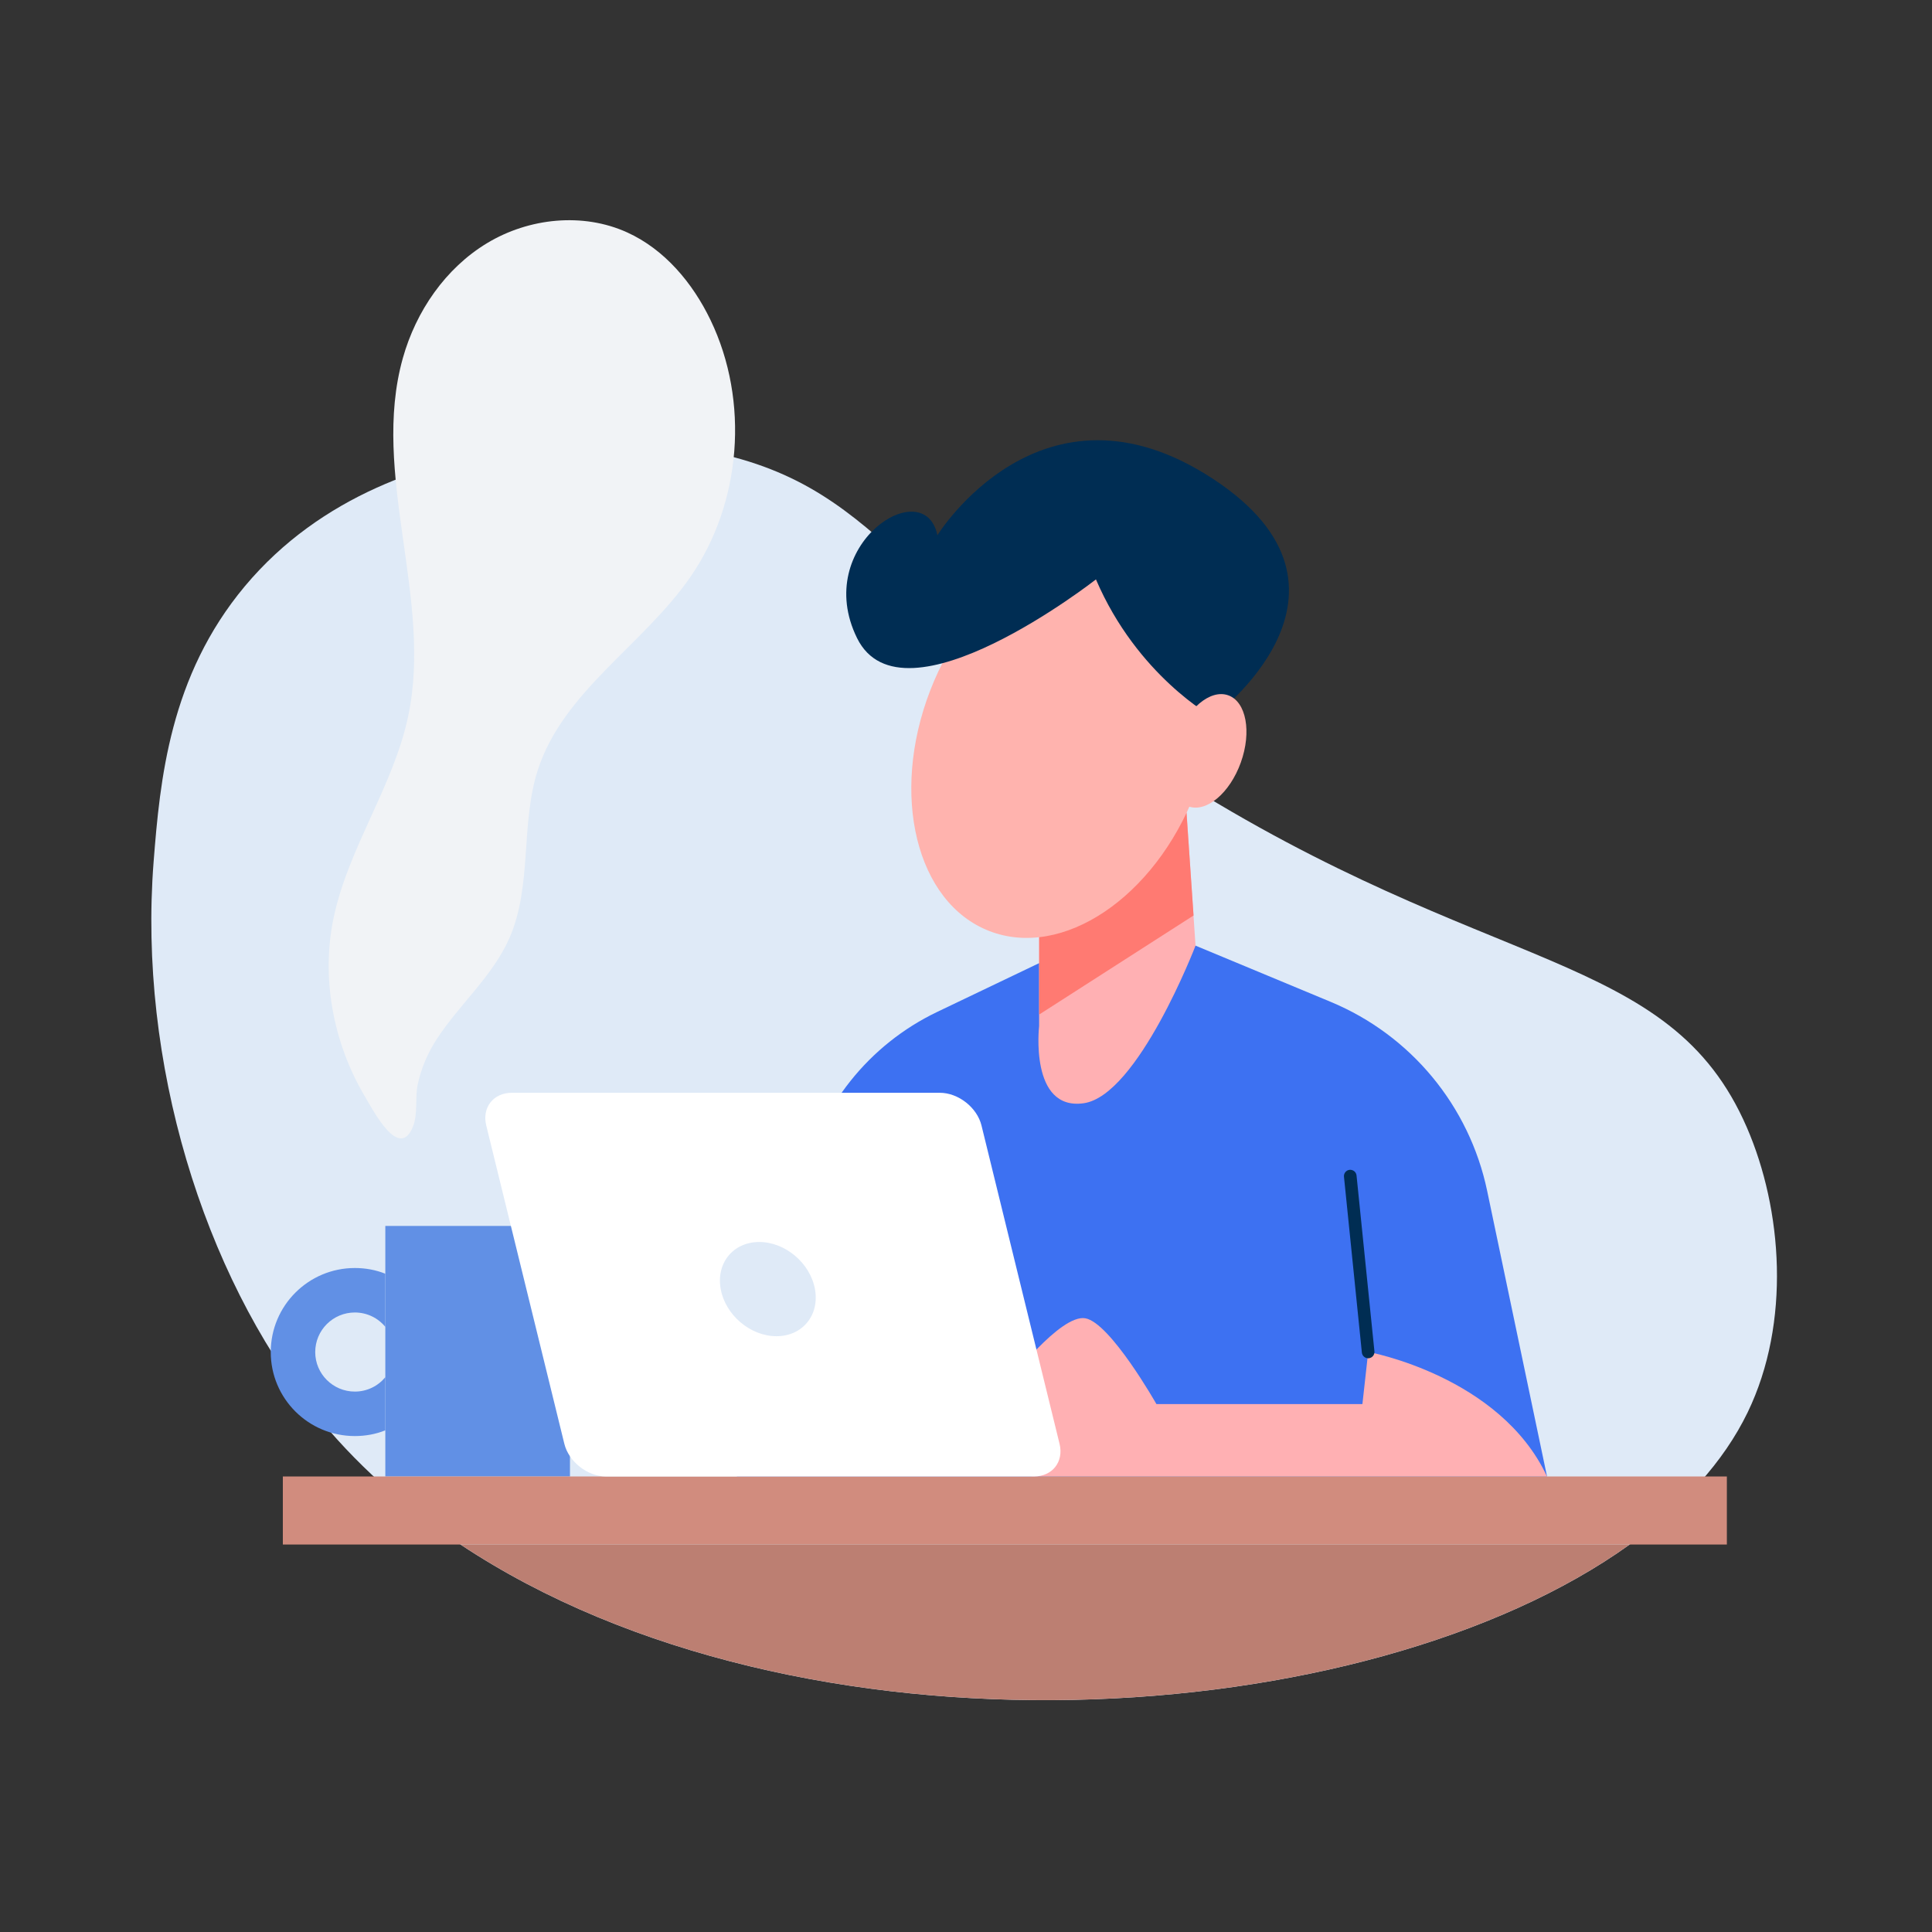 <?xml version="1.0" encoding="utf-8"?>
<!-- Generator: Adobe Illustrator 27.3.0, SVG Export Plug-In . SVG Version: 6.00 Build 0)  -->
<svg version="1.1" id="Layer_1" xmlns="http://www.w3.org/2000/svg" xmlns:xlink="http://www.w3.org/1999/xlink" x="0px" y="0px"
	 viewBox="0 0 500 500" style="enable-background:new 0 0 500 500;" xml:space="preserve">
<rect x="0" y="0" width="500" height="500" fill="#333333" stroke="none"/>
<style type="text/css">
	.st0{fill:#DFEAF7;}
	.st1{fill:#3D71F2;}
	.st2{fill:#FFB0B3;}
	.st3{fill:#002D53;}
	.st4{fill:#FF7A72;}
	.st5{fill:#FFB3AE;}
	.st6{fill:#6190E5;}
	.st7{fill:#F1F3F6;}
	.st8{fill:#D18C7E;}
	.st9{fill:#BC7F72;}
	.st10{fill:#FFFFFF;}
</style>
<g>
	<g>
		<path class="st0" d="M452.29,365.52c-6.23,12.85-16.78,24.36-30.54,34.21c-68.06,48.85-214.64,58.34-302.57,0
			c-14.51-9.59-27.41-21.05-38.08-34.47c-28.5-35.77-45.36-90.5-41.35-142.18c1.66-21.22,4.14-48.06,23.62-71.37
			c39.3-46.97,111.81-36.34,115.47-35.73c50.76,8.23,51.63,38.52,125.06,85.06c81.66,51.81,128.15,44.49,148.19,90.76
			C461.27,312.97,463.54,342.25,452.29,365.52z"/>
	</g>
	<g>
		<g>
			<g>
				<path class="st1" d="M190.69,382.11l17.03-76.44c4.27-19.17,17.11-35.31,34.83-43.79l50.26-24.05l51.57,21.45
					c20.73,8.62,35.88,26.92,40.49,48.89l15.5,73.94H190.69z"/>
			</g>
			<g>
				<path class="st2" d="M260.96,357.67c0,0,13.44-17.62,19.91-16.5c6.46,1.12,18.41,22.2,18.41,22.2h53.31l1.5-13.49
					c0,0,34.1,6.18,46.28,32.23H266.95L260.96,357.67z"/>
			</g>
			<g>
				<path class="st3" d="M354.08,351.52c-0.83,0-1.54-0.63-1.63-1.47l-4.63-45.51c-0.09-0.9,0.56-1.7,1.46-1.79
					c0.91-0.07,1.7,0.56,1.79,1.46l4.63,45.51c0.09,0.9-0.56,1.7-1.46,1.79C354.19,351.51,354.14,351.52,354.08,351.52z"/>
			</g>
		</g>
		<g>
			<g>
				<path class="st2" d="M268.92,230.15v35.41c0,0-2.53,21.92,11.52,19.96c14.05-1.97,28.96-40.78,28.96-40.78l-2.32-34.45
					L268.92,230.15z"/>
			</g>
			<g>
				<polygon class="st4" points="308.89,236.93 268.94,262.56 268.94,230.14 307.06,210.27 				"/>
			</g>
			<g>
				
					<ellipse transform="matrix(0.361 -0.933 0.933 0.361 -3.41 379.118)" class="st5" cx="274.95" cy="192.05" rx="52.56" ry="36.74"/>
			</g>
			<g>
				<path class="st3" d="M313.87,185.57c0,0-19.56-10.7-30.24-35.62c0,0-50.03,39.16-61.83,15.18
					c-11.8-23.98,17.43-42.91,20.8-26.61c0,0,26.95-43.66,71.28-14.62S313.87,185.57,313.87,185.57z"/>
			</g>
			<g>
				<path class="st5" d="M321.12,197.34c-2.85,7.94-8.92,13.03-13.56,11.36c-4.64-1.66-6.09-9.45-3.24-17.39
					c2.85-7.94,8.92-13.03,13.56-11.36C322.52,181.61,323.97,189.4,321.12,197.34z"/>
			</g>
		</g>
	</g>
	<g>
		<g>
			<g>
				<rect x="99.72" y="317.27" class="st6" width="47.79" height="64.85"/>
			</g>
			<g>
				<path class="st6" d="M81.58,349.92c0,5.65,4.61,10.22,10.25,10.22c3.19,0,6.02-1.45,7.89-3.72v13.75
					c-2.43,0.98-5.11,1.48-7.89,1.48c-12.02,0-21.76-9.71-21.76-21.73c0-12.02,9.75-21.76,21.76-21.76c2.78,0,5.46,0.5,7.89,1.48
					v13.75c-1.86-2.27-4.7-3.72-7.89-3.72C86.19,339.67,81.58,344.24,81.58,349.92z"/>
			</g>
		</g>
		<g>
			<path class="st7" d="M113.11,268.8c5.88-8.97,14.43-16.23,18.74-26.06c5.93-13.51,2.81-29.41,7.33-43.45
				c6.57-20.37,27.32-32.37,39.49-49.97c13.25-19.17,15.31-45.51,5.21-66.5c-4.61-9.58-11.86-18.25-21.54-22.66
				c-11.48-5.23-25.46-3.76-36.26,2.75c-10.8,6.51-18.43,17.65-21.83,29.79c-8.38,29.94,7.82,62.22,1.39,92.64
				c-3.82,18.09-15.35,33.82-19.24,51.89c-3.38,15.72-0.2,32.54,7.92,46.34c2.38,4.04,9,16.81,12.54,8.03
				c1.34-3.33,0.52-7.42,1.24-10.93C108.99,276.46,110.76,272.39,113.11,268.8z"/>
		</g>
	</g>
	<g>
		<g>
			<rect x="73.2" y="382.11" class="st8" width="373.71" height="17.61"/>
		</g>
		<g>
			<path class="st9" d="M421.75,399.72c-68.06,48.85-214.64,58.34-302.57,0H421.75z"/>
		</g>
	</g>
	<g>
		<g>
			<path class="st10" d="M274.21,373.65c1.14,4.66-1.85,8.46-6.64,8.46H156.84c-4.79,0-9.65-3.81-10.79-8.46l-20.21-82.38
				c-1.14-4.66,1.85-8.46,6.64-8.46h110.74c4.79,0,9.65,3.81,10.79,8.46L274.21,373.65z"/>
		</g>
		<g>
			<path class="st0" d="M210.91,333.62c1.23,6.74-3.23,12.19-9.96,12.19c-6.74,0-13.2-5.46-14.43-12.19
				c-1.23-6.73,3.23-12.19,9.96-12.19C203.22,321.42,209.68,326.88,210.91,333.62z"/>
		</g>
	</g>
</g>
</svg>
